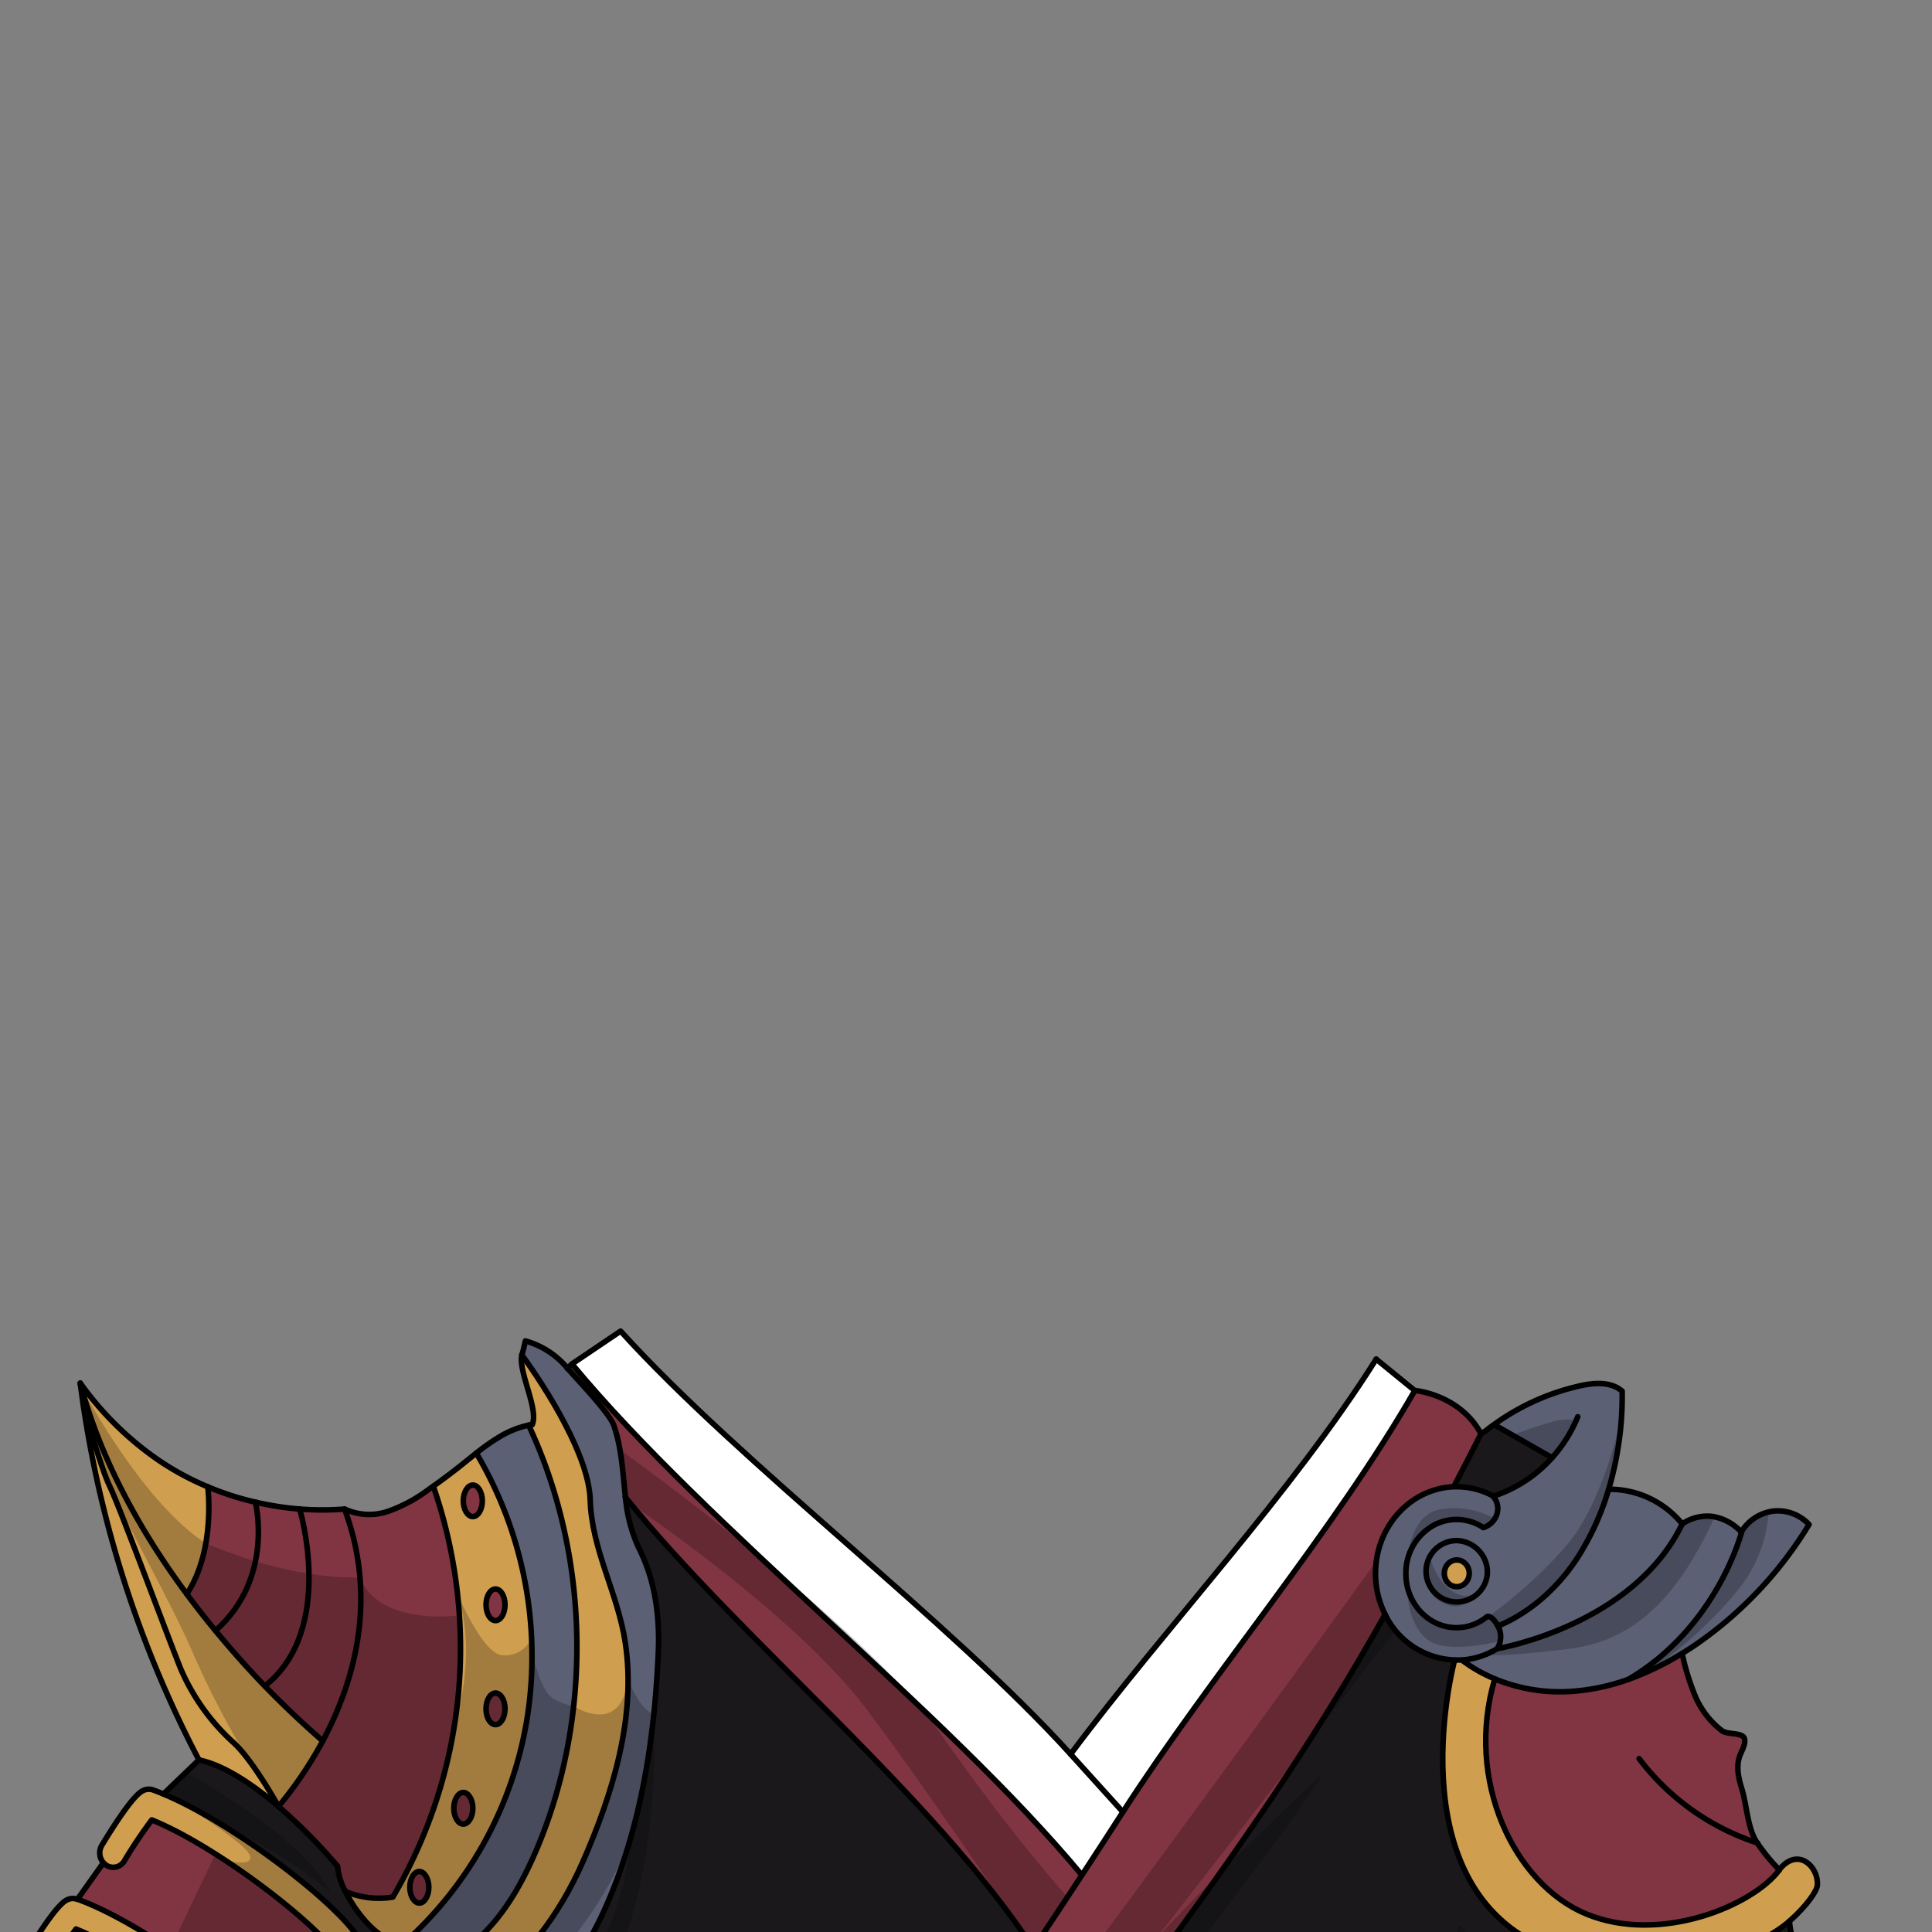 <svg xmlns="http://www.w3.org/2000/svg" viewBox="0 0 432 432">
  <rect x="0" y="0" width="432" height="432" fill="#808080" stroke="none"/>
  <defs>
    <style>.GUNDAN_JAPANESE_SEROW_OUTFIT_JAPANESE_SEROW_OUTFIT_6_cls-1{isolation:isolate;}.GUNDAN_JAPANESE_SEROW_OUTFIT_JAPANESE_SEROW_OUTFIT_6_cls-2{fill:#5b6074;}.GUNDAN_JAPANESE_SEROW_OUTFIT_JAPANESE_SEROW_OUTFIT_6_cls-3{fill:#cf9e4f;}.GUNDAN_JAPANESE_SEROW_OUTFIT_JAPANESE_SEROW_OUTFIT_6_cls-4{fill:#813542;}.GUNDAN_JAPANESE_SEROW_OUTFIT_JAPANESE_SEROW_OUTFIT_6_cls-5{fill:#1a181b;}.GUNDAN_JAPANESE_SEROW_OUTFIT_JAPANESE_SEROW_OUTFIT_6_cls-6{fill:#fff;}.GUNDAN_JAPANESE_SEROW_OUTFIT_JAPANESE_SEROW_OUTFIT_6_cls-7{fill:none;stroke:#000;stroke-linecap:round;stroke-linejoin:round;stroke-width:1.24px;}.GUNDAN_JAPANESE_SEROW_OUTFIT_JAPANESE_SEROW_OUTFIT_6_cls-8{opacity:0.22;mix-blend-mode:multiply;}</style>
  </defs>
  <g class="GUNDAN_JAPANESE_SEROW_OUTFIT_JAPANESE_SEROW_OUTFIT_6_cls-1">
    <g id="outfit">
      <path class="GUNDAN_JAPANESE_SEROW_OUTFIT_JAPANESE_SEROW_OUTFIT_6_cls-2" d="M396.6,337.84a9.82,9.82,0,0,0-7.21,4.68,11.11,11.11,0,0,0-6.47-3.48,9.9,9.9,0,0,0-6.73,1.67A21,21,0,0,0,359.8,333a73.24,73.24,0,0,0,3-21.88c-2.55-2.2-6.24-1.9-9.45-1.18a52.45,52.45,0,0,0-19.2,8.65L347.05,326a30,30,0,0,1-13.14,8.6,4.08,4.08,0,0,1,.72,4.3,4.67,4.67,0,0,1-2.91,2.68,10.78,10.78,0,0,0-6-1.82,10.65,10.65,0,0,0-5.21,1.36,12.18,12.18,0,0,0-6.11,10.73c0,.2,0,.4,0,.6.29,6.4,5.25,11.5,11.31,11.5a10.75,10.75,0,0,0,6.84-2.47c.42-.2,1.52.3,2.42,2.14a5.61,5.61,0,0,1,.32.65,4.91,4.91,0,0,1-.57,4.44,17.32,17.32,0,0,1-7.88,2.52,33.1,33.1,0,0,0,7.37,4.22,38,38,0,0,0,16.67,2.83,47.19,47.19,0,0,0,13-2.65,64,64,0,0,0,12.18-5.85c1.19-.73,2.37-1.48,3.51-2.28a88.44,88.44,0,0,0,24.91-26.57A9.57,9.57,0,0,0,396.6,337.84Zm-70.86,17a3,3,0,1,1,2.8-3A2.9,2.9,0,0,1,325.74,354.79Z" />
      <path class="GUNDAN_JAPANESE_SEROW_OUTFIT_JAPANESE_SEROW_OUTFIT_6_cls-3" d="M328.54,351.8a2.8,2.8,0,1,0-2.8,3A2.91,2.91,0,0,0,328.54,351.8Z" />
      <path class="GUNDAN_JAPANESE_SEROW_OUTFIT_JAPANESE_SEROW_OUTFIT_6_cls-3" d="M398.13,417.74c-.08.12-.18.24-.26.37-5.76,7.88-26.56,16.74-43.2,9.85-16.06-6.67-27.21-29.83-20.43-52.56a33.1,33.1,0,0,1-7.37-4.22c-.37,0-.75,0-1.13,0a4,4,0,0,1-.49,0h0S312,420.33,344.61,435.12c22.35,10.16,46.84,2.08,55.53-5.55,3.95-3.49,6.15-6.8,6.23-8.05C406.66,417.48,402.19,413,398.13,417.74Z" />
      <path class="GUNDAN_JAPANESE_SEROW_OUTFIT_JAPANESE_SEROW_OUTFIT_6_cls-2" d="M326.87,371.18c-.37,0-.75,0-1.13,0a4,4,0,0,1-.49,0A18,18,0,0,1,309.72,361a20.36,20.36,0,0,1-2.15-9.16c0-10.49,7.78-19,17.51-19.4h.66a17.13,17.13,0,0,1,8,2,1.47,1.47,0,0,1,.13.16,4.08,4.08,0,0,1,.72,4.3,4.67,4.67,0,0,1-2.91,2.68,10.78,10.78,0,0,0-6-1.82,10.65,10.65,0,0,0-5.21,1.36,12.18,12.18,0,0,0-6.11,10.73c0,.2,0,.4,0,.6.29,6.4,5.25,11.5,11.31,11.5a10.75,10.75,0,0,0,6.84-2.47c.42-.2,1.52.3,2.42,2.14a5.61,5.61,0,0,1,.32.65,4.91,4.91,0,0,1-.57,4.44A17.32,17.32,0,0,1,326.87,371.18Z" />
      <path class="GUNDAN_JAPANESE_SEROW_OUTFIT_JAPANESE_SEROW_OUTFIT_6_cls-4" d="M56.68,459.4c-6.54-7.65-26.27-22.61-39.72-28.06a99.8,99.8,0,0,0-6.13,9.13,2.88,2.88,0,0,1-4.14.95l-.31-.25A57.21,57.21,0,0,0,0,457.31s2,4.54,16.14,13.62,30.76,11.58,30.76,11.58q3.51-5.55,7-11.07a2.76,2.76,0,0,1-.94-.56,3.36,3.36,0,0,1-.39-4.51A39.37,39.37,0,0,0,56.68,459.4Z" />
      <path class="GUNDAN_JAPANESE_SEROW_OUTFIT_JAPANESE_SEROW_OUTFIT_6_cls-4" d="M69.63,442a39.35,39.35,0,0,0,4.05-7c-6.55-7.67-26.27-22.62-39.74-28.08a105.9,105.9,0,0,0-6.12,9.13,2.88,2.88,0,0,1-4.7.45l-5.79,8.15C32.24,430.07,56.19,448,62.58,457a3.2,3.2,0,0,1,.29.51q3.51-5.55,7-11.08A3.39,3.39,0,0,1,69.63,442Z" />
      <path class="GUNDAN_JAPANESE_SEROW_OUTFIT_JAPANESE_SEROW_OUTFIT_6_cls-5" d="M333.78,334.39a1.47,1.47,0,0,1,.13.16,30,30,0,0,0,13.14-8.6l-12.93-7.37c-.65.46-1.3.95-1.93,1.45l-1,.6h0c-2,3.93-4,7.87-6.06,11.78h.66A17.13,17.13,0,0,1,333.78,334.39Z" />
      <path class="GUNDAN_JAPANESE_SEROW_OUTFIT_JAPANESE_SEROW_OUTFIT_6_cls-5" d="M429.61,495.54a218.41,218.41,0,0,1-15.49-25.91c-1.46-2.89-2.91-6-2.91-9.27,0-1.92.48-3.82.32-5.74s-1.21-4-3-4.27c1-2,.36-4.49-.8-6.34s-2.82-3.34-4.14-5.08a17.7,17.7,0,0,1-3.46-9.36c-8.69,7.63-33.18,15.71-55.53,5.55-32.57-14.79-19.36-63.91-19.36-63.91h0A18,18,0,0,1,309.72,361c-27.72,49.86-66,96.89-100.27,141.83H322.37c.41-.36.82-.72,1.21-1.09l.35-.31.3-.28h0c-.18.56-.38,1.11-.57,1.66h4.81l98.9.43h5.57Z" />
      <path class="GUNDAN_JAPANESE_SEROW_OUTFIT_JAPANESE_SEROW_OUTFIT_6_cls-5" d="M139.81,334.76a34.13,34.13,0,0,0,3,11.45c3.62,7.09,4.71,15.26,4.35,23.34-.87,19.82-4,39.8-12.1,57.66-5.89,13-15.52,24.66-28.43,28.81,0,0-4.37-4.94-.3-10,0,0,0,0,0,0-4.59-1.1-5-8.41-5-8.41s0,0,0,0c-.46.11-8.6,2.29-10.6-3.53-3.13.84-6.74-1.75-9.65-5.27a30,30,0,0,1-3.85-5.92h0a14.33,14.33,0,0,1-1.74-5.62,124,124,0,0,0-13.22-13.37c-5.49-4.72-12-9.17-17.79-10.41l-7.94,7.63c14,5.86,34.23,20.82,41.71,29.72.5.59.93,1.15,1.32,1.69a3.43,3.43,0,0,1,.38,3.18,46.29,46.29,0,0,1-5.7,10.33,2.88,2.88,0,0,1-4.22.42l-.12-.11q-3.52,5.53-7,11.08a3.31,3.31,0,0,1,.08,2.67,44.57,44.57,0,0,1-5.69,10.32A2.93,2.93,0,0,1,55,471.62a2.78,2.78,0,0,1-1-.18q-3.51,5.54-7,11.07S30.32,480,16.18,470.93a83.63,83.63,0,0,0-2.38,8.59A61.87,61.87,0,0,1,11,489.34a27.59,27.59,0,0,0-2.1,4.92v5.23l1,3.3H184.41q23.93-33.07,46.65-67.14C208,400.76,166,367.08,139.81,334.76Z" />
      <path class="GUNDAN_JAPANESE_SEROW_OUTFIT_JAPANESE_SEROW_OUTFIT_6_cls-4" d="M393,412.1v0h0c-2.22-3.32-2.26-8.33-3.47-12.21-.72-2.31-1.25-4.87-.45-7.17.45-1.25,1.3-2.46,1.11-3.78-.22-1.62-3.75-1-5-1.88a19.1,19.1,0,0,1-6.21-8.2,54.46,54.46,0,0,1-2.76-9.11A64,64,0,0,1,364,375.58a47.19,47.19,0,0,1-13,2.65,38,38,0,0,1-16.67-2.83c-6.78,22.73,4.37,45.89,20.43,52.56,16.64,6.89,37.44-2,43.2-9.85A41.87,41.87,0,0,1,393,412.1Z" />
      <path class="GUNDAN_JAPANESE_SEROW_OUTFIT_JAPANESE_SEROW_OUTFIT_6_cls-4" d="M316.31,311c-18.11,31.5-45.64,63.72-65.25,94.2q-4.55,7.08-9.16,14.11c-30.21-36.37-83.85-77.89-114-114.26l-1,1c1.84,2.17,9.37,9.92,10.35,12.76,1.79,5.15,2,10.67,2.6,16h0c26.15,32.32,68.18,66,91.25,100.89q-22.71,34-46.65,67.14h25c34.31-44.94,72.55-92,100.27-141.83a20.36,20.36,0,0,1-2.15-9.16c0-10.49,7.78-19,17.51-19.4,2.06-3.91,4.08-7.85,6.06-11.78C326.42,311.8,316.31,311,316.31,311Z" />
      <path class="GUNDAN_JAPANESE_SEROW_OUTFIT_JAPANESE_SEROW_OUTFIT_6_cls-2" d="M142.85,346.21a34.13,34.13,0,0,1-3-11.45h0c-.63-5.36-.81-10.88-2.6-16-1-2.84-8.51-10.59-10.35-12.76a18.74,18.74,0,0,0-9.42-6.13c-.23,1-.48,2.08-.77,3.11,5.64,7.75,15,22.61,15.3,32.41.32,11.16,6.18,20.9,7.84,31.91,2.51,16.63-2.81,33.85-9.51,49.09-5.26,12-13.46,22.81-23.91,29.69,0,0,0,0,0,0-4.07,5,.3,10,.3,10,12.91-4.15,22.54-15.83,28.43-28.81,8.12-17.86,11.23-37.84,12.1-57.66C147.56,361.47,146.47,353.3,142.85,346.21Z" />
      <path class="GUNDAN_JAPANESE_SEROW_OUTFIT_JAPANESE_SEROW_OUTFIT_6_cls-2" d="M120.18,413c12.45-29.67,11.65-65.32-2-94.38a21.23,21.23,0,0,0-6.63,2.67,45.52,45.52,0,0,0-5.08,3.57,89.06,89.06,0,0,1,11.4,59.17,85.7,85.7,0,0,1-27.15,50.05c2,5.82,10.14,3.64,10.6,3.53,0,0,0,0,0,0a35.22,35.22,0,0,0,8.22-6.83C114.15,425.7,117.47,419.48,120.18,413Z" />
      <path class="GUNDAN_JAPANESE_SEROW_OUTFIT_JAPANESE_SEROW_OUTFIT_6_cls-4" d="M93.77,418.51c-1.18,0-2.13,1.59-2.13,3.53s1,3.53,2.13,3.53S95.89,424,95.89,422,94.94,418.51,93.77,418.51Z" />
      <path class="GUNDAN_JAPANESE_SEROW_OUTFIT_JAPANESE_SEROW_OUTFIT_6_cls-4" d="M110.8,362.37c1.17,0,2.12-1.58,2.12-3.53s-1-3.53-2.12-3.53-2.12,1.58-2.12,3.53S109.62,362.37,110.8,362.37Z" />
      <path class="GUNDAN_JAPANESE_SEROW_OUTFIT_JAPANESE_SEROW_OUTFIT_6_cls-4" d="M110.8,378.57c-1.18,0-2.12,1.58-2.12,3.53s.94,3.52,2.12,3.52,2.12-1.57,2.12-3.52S112,378.57,110.8,378.57Z" />
      <path class="GUNDAN_JAPANESE_SEROW_OUTFIT_JAPANESE_SEROW_OUTFIT_6_cls-4" d="M105.73,332.06c-1.18,0-2.14,1.57-2.14,3.52s1,3.53,2.14,3.53,2.12-1.58,2.12-3.53S106.9,332.06,105.73,332.06Z" />
      <path class="GUNDAN_JAPANESE_SEROW_OUTFIT_JAPANESE_SEROW_OUTFIT_6_cls-4" d="M103.59,400.8c-1.17,0-2.12,1.58-2.12,3.53s1,3.54,2.12,3.54,2.14-1.59,2.14-3.54S104.77,400.8,103.59,400.8Z" />
      <path class="GUNDAN_JAPANESE_SEROW_OUTFIT_JAPANESE_SEROW_OUTFIT_6_cls-4" d="M96.89,332.29c-.36.27-.74.52-1.11.78a33.59,33.59,0,0,1-8.92,4.82,13,13,0,0,1-9.81-.46,66.39,66.39,0,0,1-10.07,0,67.78,67.78,0,0,1-9.89-1.54,64.53,64.53,0,0,1-10.63-3.42s1.85,14.08-4.69,24q3.21,4.34,6.43,8.21c3.84,4.65,7.59,8.79,11,12.36,5.48,5.68,10.14,9.88,13,12.31a88.33,88.33,0,0,1-9.9,14.65A124,124,0,0,1,75.49,417.3a14.33,14.33,0,0,0,1.74,5.62h0a19,19,0,0,0,10.61,1.27A109.88,109.88,0,0,0,102.72,376,111.2,111.2,0,0,0,96.89,332.29Z" />
      <path class="GUNDAN_JAPANESE_SEROW_OUTFIT_JAPANESE_SEROW_OUTFIT_6_cls-6" d="M307.72,303.91c-18.82,29.86-47.37,60.16-68.33,88.34-26.91-29.74-73.72-64.88-100.63-94.61L127.85,305c30.2,36.37,83.84,77.89,114.05,114.26q4.6-7,9.16-14.11c19.61-30.48,47.14-62.7,65.25-94.2Z" />
      <path class="GUNDAN_JAPANESE_SEROW_OUTFIT_JAPANESE_SEROW_OUTFIT_6_cls-3" d="M62.58,457c-6.39-9-30.34-26.88-45.25-32.28l-.1,0a2.88,2.88,0,0,0-2.21.13c-.64.32-2.61,1.28-9.23,12.23a3.35,3.35,0,0,0,.59,4.18l.31.25a2.88,2.88,0,0,0,4.14-.95A99.8,99.8,0,0,1,17,431.34c13.45,5.45,33.18,20.41,39.72,28.06a39.37,39.37,0,0,1-4,7,3.36,3.36,0,0,0,.39,4.51,3,3,0,0,0,1.92.74,2.93,2.93,0,0,0,2.31-1.17A44.57,44.57,0,0,0,63,460.13a3.31,3.31,0,0,0-.08-2.67A3.2,3.2,0,0,0,62.58,457Z" />
      <path class="GUNDAN_JAPANESE_SEROW_OUTFIT_JAPANESE_SEROW_OUTFIT_6_cls-3" d="M78.25,430.87C70.77,422,50.56,407,36.54,401.15c-.79-.34-1.57-.64-2.31-.91a2.86,2.86,0,0,0-2.22.13c-.64.32-2.6,1.29-9.23,12.23a3.36,3.36,0,0,0,.34,3.92,2.88,2.88,0,0,0,4.7-.45,105.9,105.9,0,0,1,6.12-9.13C47.41,412.4,67.13,427.35,73.68,435a39.35,39.35,0,0,1-4.05,7,3.39,3.39,0,0,0,.28,4.4l.12.11a2.88,2.88,0,0,0,4.22-.42A46.29,46.29,0,0,0,80,435.74a3.43,3.43,0,0,0-.38-3.18C79.18,432,78.75,431.46,78.25,430.87Z" />
      <path class="GUNDAN_JAPANESE_SEROW_OUTFIT_JAPANESE_SEROW_OUTFIT_6_cls-3" d="M139.81,367.26c-1.66-11-7.52-20.75-7.84-31.91-.29-9.8-9.66-24.66-15.3-32.41-.94,3.59,3.84,12.25,2.29,15.59l-.76.13c13.63,29.06,14.43,64.71,2,94.38-2.71,6.44-6,12.66-10.6,17.76a35.22,35.22,0,0,1-8.22,6.83s.44,7.31,5,8.41c10.45-6.88,18.65-17.71,23.91-29.69C137,401.11,142.32,383.89,139.81,367.26Z" />
      <path class="GUNDAN_JAPANESE_SEROW_OUTFIT_JAPANESE_SEROW_OUTFIT_6_cls-3" d="M106.49,324.9c-1.16.91-2.31,1.85-3.46,2.77q-3,2.38-6.14,4.62A111.2,111.2,0,0,1,102.72,376,109.88,109.88,0,0,1,87.85,424.2a19,19,0,0,1-10.61-1.27,30,30,0,0,0,3.85,5.92c2.91,3.52,6.52,6.11,9.65,5.27a85.7,85.7,0,0,0,27.15-50.05A89.06,89.06,0,0,0,106.49,324.9ZM93.77,425.57c-1.18,0-2.13-1.58-2.13-3.53s1-3.53,2.13-3.53,2.12,1.59,2.12,3.53S94.94,425.57,93.77,425.57Zm9.82-17.7c-1.17,0-2.12-1.59-2.12-3.54s1-3.53,2.12-3.53,2.14,1.58,2.14,3.53S104.77,407.87,103.59,407.87Zm2.14-68.76c-1.18,0-2.14-1.58-2.14-3.53s1-3.52,2.14-3.52,2.12,1.57,2.12,3.52S106.9,339.11,105.73,339.11Zm5.07,46.51c-1.18,0-2.12-1.57-2.12-3.52s.94-3.53,2.12-3.53,2.12,1.58,2.12,3.53S112,385.62,110.8,385.62Zm0-23.25c-1.18,0-2.12-1.58-2.12-3.53s.94-3.53,2.12-3.53,2.12,1.58,2.12,3.53S112,362.37,110.8,362.37Z" />
      <path class="GUNDAN_JAPANESE_SEROW_OUTFIT_JAPANESE_SEROW_OUTFIT_6_cls-3" d="M18.55,313.75v0a250.2,250.2,0,0,0,25.92,79.73c5.84,1.24,12.3,5.69,17.79,10.41h0a88.33,88.33,0,0,0,9.9-14.65c-2.81-2.43-7.47-6.63-13-12.31-3.43-3.57-7.18-7.71-11-12.36q-3.23-3.89-6.43-8.21c6.54-9.89,4.69-24,4.69-24a62,62,0,0,1-11.18-6.06,70.82,70.82,0,0,1-17.35-17.11.43.43,0,0,0,0,.05C18.13,310.8,18.33,312.26,18.55,313.75Z" />
      <path class="GUNDAN_JAPANESE_SEROW_OUTFIT_JAPANESE_SEROW_OUTFIT_6_cls-7" d="M316.31,311c-18.11,31.5-45.64,63.72-65.25,94.2q-4.55,7.08-9.16,14.11-5.39,8.22-10.84,16.39-22.71,34-46.65,67.14" />
      <path class="GUNDAN_JAPANESE_SEROW_OUTFIT_JAPANESE_SEROW_OUTFIT_6_cls-7" d="M209.45,502.79c34.31-44.94,72.55-92,100.27-141.83" />
      <path class="GUNDAN_JAPANESE_SEROW_OUTFIT_JAPANESE_SEROW_OUTFIT_6_cls-7" d="M239.39,392.25c21-28.18,49.51-58.48,68.33-88.34" />
      <path class="GUNDAN_JAPANESE_SEROW_OUTFIT_JAPANESE_SEROW_OUTFIT_6_cls-7" d="M126.86,306l1-1,10.91-7.36c26.91,29.73,73.72,64.87,100.63,94.61q5.84,6.44,11.67,12.9" />
      <path class="GUNDAN_JAPANESE_SEROW_OUTFIT_JAPANESE_SEROW_OUTFIT_6_cls-7" d="M241.9,419.26c-30.21-36.37-83.85-77.89-114-114.26" />
      <path class="GUNDAN_JAPANESE_SEROW_OUTFIT_JAPANESE_SEROW_OUTFIT_6_cls-7" d="M139.81,334.76c26.15,32.32,68.18,66,91.25,100.89" />
      <path class="GUNDAN_JAPANESE_SEROW_OUTFIT_JAPANESE_SEROW_OUTFIT_6_cls-7" d="M36.54,401.15l7.94-7.63c5.84,1.24,12.3,5.69,17.79,10.41A124,124,0,0,1,75.49,417.3a14.33,14.33,0,0,0,1.74,5.62" />
      <path class="GUNDAN_JAPANESE_SEROW_OUTFIT_JAPANESE_SEROW_OUTFIT_6_cls-7" d="M101.34,437.65c-.46.11-8.6,2.29-10.6-3.53-3.13.84-6.74-1.75-9.65-5.27a30,30,0,0,1-3.85-5.92" />
      <path class="GUNDAN_JAPANESE_SEROW_OUTFIT_JAPANESE_SEROW_OUTFIT_6_cls-7" d="M119,318.53c1.55-3.34-3.23-12-2.29-15.59.29-1,.54-2.07.77-3.11a18.74,18.74,0,0,1,9.42,6.13c1.84,2.17,9.37,9.92,10.35,12.76,1.79,5.15,2,10.67,2.6,16h0a34.13,34.13,0,0,0,3,11.45c3.62,7.09,4.71,15.26,4.35,23.34-.87,19.82-4,39.8-12.1,57.66-5.89,13-15.52,24.66-28.43,28.81,0,0-4.37-4.94-.3-10" />
      <path class="GUNDAN_JAPANESE_SEROW_OUTFIT_JAPANESE_SEROW_OUTFIT_6_cls-7" d="M116.67,302.94c5.64,7.75,15,22.61,15.3,32.41.32,11.16,6.18,20.9,7.84,31.91,2.51,16.63-2.81,33.85-9.51,49.09-5.26,12-13.46,22.81-23.91,29.69,0,0,0,0,0,0" />
      <path class="GUNDAN_JAPANESE_SEROW_OUTFIT_JAPANESE_SEROW_OUTFIT_6_cls-7" d="M118.2,318.66c13.63,29.06,14.43,64.71,2,94.38-2.71,6.44-6,12.66-10.6,17.76a35.22,35.22,0,0,1-8.22,6.83s0,0,0,0" />
      <path class="GUNDAN_JAPANESE_SEROW_OUTFIT_JAPANESE_SEROW_OUTFIT_6_cls-7" d="M106.49,324.9a89.06,89.06,0,0,1,11.4,59.17,85.7,85.7,0,0,1-27.15,50.05" />
      <path class="GUNDAN_JAPANESE_SEROW_OUTFIT_JAPANESE_SEROW_OUTFIT_6_cls-7" d="M77.23,422.92h0a19,19,0,0,0,10.61,1.27A109.88,109.88,0,0,0,102.72,376a111.2,111.2,0,0,0-5.83-43.67" />
      <path class="GUNDAN_JAPANESE_SEROW_OUTFIT_JAPANESE_SEROW_OUTFIT_6_cls-7" d="M119,318.53l-.76.13a21.23,21.23,0,0,0-6.63,2.67,45.52,45.52,0,0,0-5.08,3.57c-1.16.91-2.31,1.85-3.46,2.77q-3,2.38-6.14,4.62c-.36.27-.74.52-1.11.78a33.59,33.59,0,0,1-8.92,4.82,13,13,0,0,1-9.81-.46,66.39,66.39,0,0,1-10.07,0,67.78,67.78,0,0,1-9.89-1.54,64.53,64.53,0,0,1-10.63-3.42,62,62,0,0,1-11.18-6.06,70.82,70.82,0,0,1-17.35-17.11" />
      <path class="GUNDAN_JAPANESE_SEROW_OUTFIT_JAPANESE_SEROW_OUTFIT_6_cls-7" d="M18.56,313.79a250.2,250.2,0,0,0,25.92,79.73" />
      <path class="GUNDAN_JAPANESE_SEROW_OUTFIT_JAPANESE_SEROW_OUTFIT_6_cls-7" d="M17.94,309.31c.19,1.49.39,2.95.61,4.44" />
      <path class="GUNDAN_JAPANESE_SEROW_OUTFIT_JAPANESE_SEROW_OUTFIT_6_cls-7" d="M77.05,337.43c7.58,20.44,2,38.94-4.88,51.85a88.33,88.33,0,0,1-9.9,14.65" />
      <path class="GUNDAN_JAPANESE_SEROW_OUTFIT_JAPANESE_SEROW_OUTFIT_6_cls-7" d="M72.17,389.28c-2.81-2.43-7.47-6.63-13-12.31-3.43-3.57-7.18-7.71-11-12.36q-3.23-3.89-6.43-8.21C32,343.26,22.72,327.15,17.94,309.31a.43.43,0,0,1,0-.05" />
      <path class="GUNDAN_JAPANESE_SEROW_OUTFIT_JAPANESE_SEROW_OUTFIT_6_cls-7" d="M69.91,446.38a.63.63,0,0,0,.12.11,2.88,2.88,0,0,0,4.22-.42A46.29,46.29,0,0,0,80,435.74a3.43,3.43,0,0,0-.38-3.18c-.39-.54-.82-1.1-1.32-1.69C70.77,422,50.56,407,36.54,401.15c-.79-.34-1.57-.64-2.31-.91a2.86,2.86,0,0,0-2.22.13c-.64.32-2.6,1.29-9.23,12.23a3.36,3.36,0,0,0,.34,3.92,2.88,2.88,0,0,0,4.7-.45,105.9,105.9,0,0,1,6.12-9.13C47.41,412.4,67.13,427.35,73.68,435a39.35,39.35,0,0,1-4.05,7A3.39,3.39,0,0,0,69.91,446.38Z" />
      <path class="GUNDAN_JAPANESE_SEROW_OUTFIT_JAPANESE_SEROW_OUTFIT_6_cls-7" d="M62.87,457.45a3.6,3.6,0,0,0-.29-.5c-6.39-9-30.34-26.88-45.25-32.28l-.1,0a2.88,2.88,0,0,0-2.21.13c-.64.32-2.61,1.28-9.23,12.23a3.35,3.35,0,0,0,.59,4.18l.31.25a2.88,2.88,0,0,0,4.14-.95A99.8,99.8,0,0,1,17,431.34c13.45,5.45,33.18,20.41,39.72,28.06a39.37,39.37,0,0,1-4,7,3.36,3.36,0,0,0,.39,4.51,3,3,0,0,0,1.92.74,2.93,2.93,0,0,0,2.31-1.17A44.57,44.57,0,0,0,63,460.13,3.33,3.33,0,0,0,62.87,457.45Z" />
      <path class="GUNDAN_JAPANESE_SEROW_OUTFIT_JAPANESE_SEROW_OUTFIT_6_cls-7" d="M23.12,416.52l-5.79,8.15" />
      <path class="GUNDAN_JAPANESE_SEROW_OUTFIT_JAPANESE_SEROW_OUTFIT_6_cls-7" d="M16.18,470.93a83.63,83.63,0,0,0-2.38,8.59A61.87,61.87,0,0,1,11,489.34a27.59,27.59,0,0,0-2.1,4.92v5.23l1,3.3H328.46l98.9.43h5.57l-3.32-7.68a218.41,218.41,0,0,1-15.49-25.91c-1.46-2.89-2.91-6-2.91-9.27,0-1.92.48-3.82.32-5.74s-1.21-4-3-4.27c1-2,.36-4.49-.8-6.34s-2.82-3.34-4.14-5.08a17.7,17.7,0,0,1-3.46-9.36" />
      <path class="GUNDAN_JAPANESE_SEROW_OUTFIT_JAPANESE_SEROW_OUTFIT_6_cls-7" d="M46.46,332.43s1.85,14.08-4.69,24" />
      <path class="GUNDAN_JAPANESE_SEROW_OUTFIT_JAPANESE_SEROW_OUTFIT_6_cls-7" d="M57.09,335.85s4.36,17-8.89,28.76" />
      <path class="GUNDAN_JAPANESE_SEROW_OUTFIT_JAPANESE_SEROW_OUTFIT_6_cls-7" d="M67,337.39s8.16,27-7.74,39.57" />
      <path class="GUNDAN_JAPANESE_SEROW_OUTFIT_JAPANESE_SEROW_OUTFIT_6_cls-7" d="M62.27,403.93s-5.7-10.3-10-14.22a47.6,47.6,0,0,1-11.87-16.58c-2.72-6.71-13.52-35.91-15.82-40.7-2.23-4.63-5.78-17.82-6-18.64v0" />
      <path class="GUNDAN_JAPANESE_SEROW_OUTFIT_JAPANESE_SEROW_OUTFIT_6_cls-7" d="M107.85,335.58c0,1.95-.95,3.53-2.12,3.53s-2.14-1.58-2.14-3.53,1-3.52,2.14-3.52S107.85,333.64,107.85,335.58Z" />
      <ellipse class="GUNDAN_JAPANESE_SEROW_OUTFIT_JAPANESE_SEROW_OUTFIT_6_cls-7" cx="110.8" cy="358.84" rx="2.12" ry="3.53" />
      <ellipse class="GUNDAN_JAPANESE_SEROW_OUTFIT_JAPANESE_SEROW_OUTFIT_6_cls-7" cx="110.8" cy="382.1" rx="2.12" ry="3.53" />
      <path class="GUNDAN_JAPANESE_SEROW_OUTFIT_JAPANESE_SEROW_OUTFIT_6_cls-7" d="M105.73,404.33c0,1.95-1,3.54-2.14,3.54s-2.12-1.59-2.12-3.54,1-3.53,2.12-3.53S105.73,402.38,105.73,404.33Z" />
      <path class="GUNDAN_JAPANESE_SEROW_OUTFIT_JAPANESE_SEROW_OUTFIT_6_cls-7" d="M95.89,422c0,1.95-1,3.53-2.12,3.53S91.64,424,91.64,422s1-3.53,2.13-3.53S95.89,420.1,95.89,422Z" />
      <path class="GUNDAN_JAPANESE_SEROW_OUTFIT_JAPANESE_SEROW_OUTFIT_6_cls-7" d="M331.14,320.62c-2,3.93-4,7.87-6.06,11.78" />
      <ellipse class="GUNDAN_JAPANESE_SEROW_OUTFIT_JAPANESE_SEROW_OUTFIT_6_cls-7" cx="325.74" cy="351.8" rx="2.79" ry="2.99" />
      <path class="GUNDAN_JAPANESE_SEROW_OUTFIT_JAPANESE_SEROW_OUTFIT_6_cls-7" d="M332.58,351.8a6.86,6.86,0,1,1-6.84-7.32A7.09,7.09,0,0,1,332.58,351.8Z" />
      <path class="GUNDAN_JAPANESE_SEROW_OUTFIT_JAPANESE_SEROW_OUTFIT_6_cls-7" d="M334.75,368.66a17.32,17.32,0,0,1-7.88,2.52c-.37,0-.75,0-1.13,0a4,4,0,0,1-.49,0A18,18,0,0,1,309.72,361a20.36,20.36,0,0,1-2.15-9.16c0-10.49,7.78-19,17.51-19.4h.66a17.13,17.13,0,0,1,8,2,1.47,1.47,0,0,1,.13.16,4.08,4.08,0,0,1,.72,4.3,4.67,4.67,0,0,1-2.91,2.68,10.78,10.78,0,0,0-6-1.82,10.65,10.65,0,0,0-5.21,1.36,12.18,12.18,0,0,0-6.11,10.73c0,.2,0,.4,0,.6.29,6.4,5.25,11.5,11.31,11.5a10.75,10.75,0,0,0,6.84-2.47c.42-.2,1.52.3,2.42,2.14a5.61,5.61,0,0,1,.32.65A4.91,4.91,0,0,1,334.75,368.66Z" />
      <path class="GUNDAN_JAPANESE_SEROW_OUTFIT_JAPANESE_SEROW_OUTFIT_6_cls-7" d="M352.79,316.79a31.35,31.35,0,0,1-5.74,9.16,30,30,0,0,1-13.14,8.6" />
      <path class="GUNDAN_JAPANESE_SEROW_OUTFIT_JAPANESE_SEROW_OUTFIT_6_cls-7" d="M326.87,371.18a33.1,33.1,0,0,0,7.37,4.22,38,38,0,0,0,16.67,2.83,47.19,47.19,0,0,0,13-2.65,64,64,0,0,0,12.18-5.85c1.19-.73,2.37-1.48,3.51-2.28a88.44,88.44,0,0,0,24.91-26.57,9.57,9.57,0,0,0-7.95-3,9.82,9.82,0,0,0-7.21,4.68,11.11,11.11,0,0,0-6.47-3.48,9.9,9.9,0,0,0-6.73,1.67A21,21,0,0,0,359.8,333" />
      <path class="GUNDAN_JAPANESE_SEROW_OUTFIT_JAPANESE_SEROW_OUTFIT_6_cls-7" d="M334.75,368.66s30.48-5.13,41.44-28" />
      <path class="GUNDAN_JAPANESE_SEROW_OUTFIT_JAPANESE_SEROW_OUTFIT_6_cls-7" d="M364,375.58c20.05-11.73,25.44-33.06,25.44-33.06" />
      <line class="GUNDAN_JAPANESE_SEROW_OUTFIT_JAPANESE_SEROW_OUTFIT_6_cls-7" x1="334.12" y1="318.58" x2="347.05" y2="325.95" />
      <path class="GUNDAN_JAPANESE_SEROW_OUTFIT_JAPANESE_SEROW_OUTFIT_6_cls-7" d="M307.72,303.91l8.59,7s10.11.85,14.83,9.67h0l1-.6c.63-.5,1.28-1,1.93-1.45a52.45,52.45,0,0,1,19.2-8.65c3.21-.72,6.9-1,9.45,1.18a73.24,73.24,0,0,1-3,21.88,60.53,60.53,0,0,1-5.47,12.86C349.81,353.7,343,360.21,335,363.57" />
      <path class="GUNDAN_JAPANESE_SEROW_OUTFIT_JAPANESE_SEROW_OUTFIT_6_cls-7" d="M334.24,375.4c-6.78,22.73,4.37,45.89,20.43,52.56,16.64,6.89,37.44-2,43.2-9.85.08-.13.18-.25.26-.37,4.06-4.7,8.53-.26,8.24,3.78-.08,1.25-2.28,4.56-6.23,8.05-8.69,7.63-33.18,15.71-55.53,5.55-32.57-14.79-19.36-63.91-19.36-63.91" />
      <path class="GUNDAN_JAPANESE_SEROW_OUTFIT_JAPANESE_SEROW_OUTFIT_6_cls-7" d="M376.13,369.73a54.46,54.46,0,0,0,2.76,9.11,19.1,19.1,0,0,0,6.21,8.2c1.28.9,4.81.26,5,1.88.19,1.32-.66,2.53-1.11,3.78-.8,2.3-.27,4.86.45,7.17,1.21,3.88,1.25,8.89,3.47,12.21" />
      <path class="GUNDAN_JAPANESE_SEROW_OUTFIT_JAPANESE_SEROW_OUTFIT_6_cls-7" d="M397.87,418.11a41.87,41.87,0,0,1-4.92-6" />
      <path class="GUNDAN_JAPANESE_SEROW_OUTFIT_JAPANESE_SEROW_OUTFIT_6_cls-7" d="M393,412.1v0h0a54.34,54.34,0,0,1-26.49-18.86" />
      <g class="GUNDAN_JAPANESE_SEROW_OUTFIT_JAPANESE_SEROW_OUTFIT_6_cls-8">
        <path d="M18.17,310.16S31.65,335.82,46,345.08c9.62,4,22.28,7.92,34.47,7.62C85,363.9,103,361.15,103,361.15s3.56,30.3-15.11,63.05a76.17,76.17,0,0,1-10.61-.55L75,417s-9.56-11.35-13-13.2c-2.57-4.49-10.9-15.85-19.08-34.67S15.78,320.8,18.17,310.16Z" />
        <path d="M102.3,356.4s5.57,13.25,9.86,13.7a6.42,6.42,0,0,0,6.19-2.9s2.26,10.68,5.06,12.39a12.59,12.59,0,0,0,4.86,1.9s10.58,7,12.17-6.1c2.54,6.92,5.75,8,5.75,8s1.82,31.17-8.14,54.25S109,466,109,466s29-20.3,32-54.78c-9.52,23.89-28.81,39.8-36,39.91l1.44-5s-5.22-1.36-4.9-8.92c-5.92,1.91-9.22.79-11.11-3.41-3.82,1.34-13.25-7.45-13.2-11C85.65,421.4,111.37,384.31,102.3,356.4Z" />
        <path d="M48.17,414.56,38,435.88s-3.52-.69-4,4.94c-4.46,7.52-14.9,18.84-17.86,30.11-2.22,12.65-4.11,24.76-4.11,24.76s6.69-16.76,11.05-17.83l4.37-1.07s12.38,6.92,18.87,5.62c6.88-9.82,7.61-11,7.61-11s2.79,1.23,5.74-4.68,4-6.86,3.16-9.31c5.88-9.24,6.77-11.39,6.77-11.39s2,3.24,5.66-1.47,4.83-7.86,4.88-10.47-18.31-18.19-24.61-22.24-12.13-7.41-12.13-7.41,22.47,10.88,30.85,19.25c-7-13.82-32.74-27.38-32.74-27.38l-4.78,4.59s12.09,7.1,17.54,12S50.7,417,48.17,414.56Z" />
        <path d="M318.53,502.24s.2,1.31,3.88-16.91a217.85,217.85,0,0,0,4.37-37.49c0-4-3.2-25.39,1.68-13.89s3.07,39.28,3.07,40-3.07,15.68-3.07,15.68,10.89-21.8,15.92-33.46c-3.35,21.81-9,32.69-9,32.69s26.52-14.76,42-19.84,25.43,2.28,25.43,2.28-56.6,15.49-63.45,26.1c-3.49,3.29-4,5.36-4,5.36Z" />
        <path d="M138.56,324.11S193,363,210.09,387.35s28.54,36.74,28.54,36.74l-7.57,11.56s-21.27-32.14-37.36-53.55-53.25-46.25-53.25-46.25Z" />
        <path d="M307.57,349.32S259.7,415.67,229,456.47s-38,46.32-38,46.32h22.71S279.05,423.06,296,396.34c-28.22,26.56-38,37.78-38,37.78l54-69.54S306.15,357.54,307.57,349.32Z" />
        <path d="M314.72,355.93s-.12,6.67,4.18,10.48,16.6.5,16.6.5.26-4.11-2.56-5.55C329.48,363.61,320.56,367.33,314.72,355.93Z" />
        <path d="M319.77,348.22s1.34,5.81,5.66,8,6.57-2.33,6.57-2.33-3.3,6.33-7.76,5.15S317.45,353.83,319.77,348.22Z" />
        <path d="M333.91,339.41a18.65,18.65,0,0,0-12.18-1.85c-6.66,1.4-7,11.47-7,11.47s2.4-9.07,10.71-8.95a17.67,17.67,0,0,1,6.57,1.36S334,341.09,333.91,339.41Z" />
        <path d="M361.92,319.26s-3.84,17.33-11.81,26.52a105.17,105.17,0,0,1-17.17,15.58s2.22,1.25,2.57,2.21c12.09-7,17.5-13.86,21.22-21.05S361.92,319.26,361.92,319.26Z" />
        <path d="M376.19,340.71s3.65-3,7.24-1.58C375.27,357,365.62,366.82,351,368.66s-17.68,1.39-17.68,1.39l4.06-1.81s19-4.39,29.83-15.59C375.27,343.09,376.19,340.71,376.19,340.71Z" />
        <path d="M395.48,338A30.74,30.74,0,0,1,390,353.69c-5.31,7.4-17.19,18.15-21.94,19.79,10.9-10.08,17.84-21,19.58-26s2.08-5,2.08-5S391.79,338.13,395.48,338Z" />
        <path d="M338.86,320.62s4.35-1.6,7.92-2.61a11.21,11.21,0,0,1,5.66-.39s-2.89,6-5.93,8.33c-5.26-3.3-8.28-5-8.28-5Z" />
      </g>
    </g>
  </g>
</svg>
